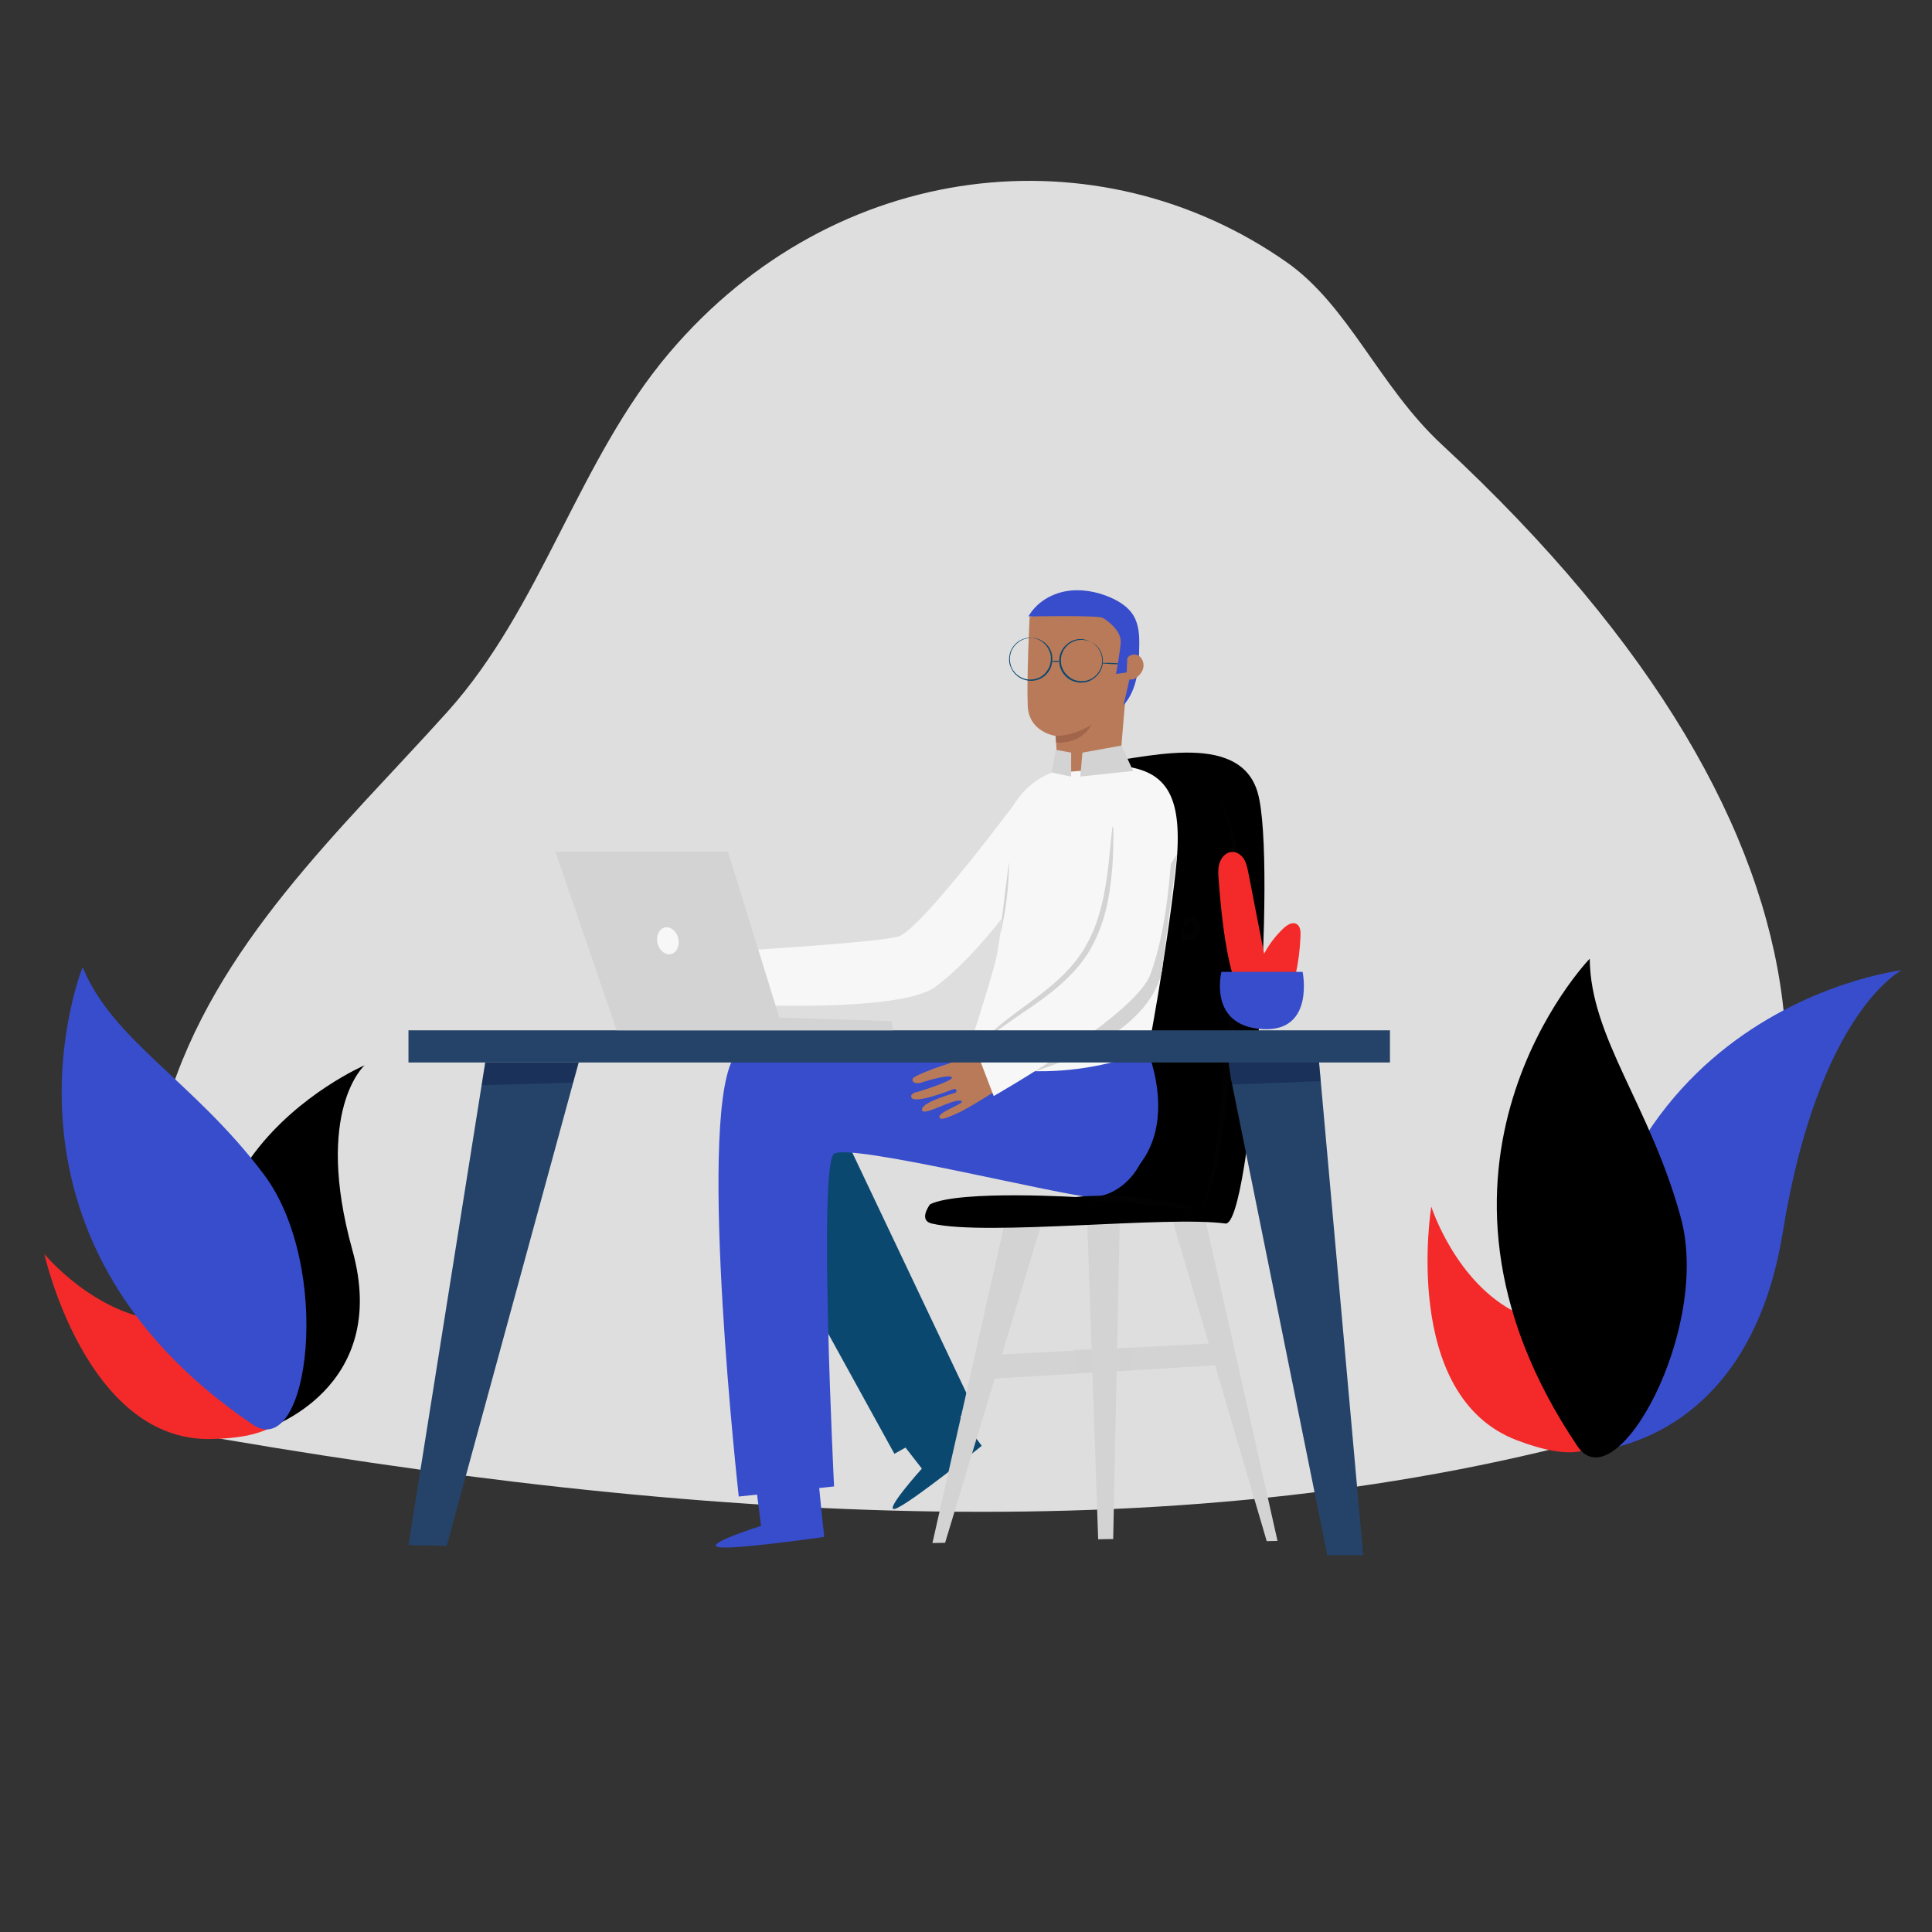 <svg id="SvgjsSvg1377" width="360" height="360" xmlns="http://www.w3.org/2000/svg" version="1.1" xmlns:xlink="http://www.w3.org/1999/xlink" xmlns:svgjs="http://svgjs.com/svgjs"><rect width="100%" height="100%" fill="#333333" stroke="none"/><defs id="SvgjsDefs1378"></defs><g id="SvgjsG1379"><svg xmlns="http://www.w3.org/2000/svg" enable-background="new 0 0 823 823" viewBox="0 0 823 823" width="360" height="360"><path fill="#dedede" d="M690.7,609.5c101.6-98.8,106.8-250.3-76.6-420.2c-26.6-24.7-39.6-59.1-66-77.6c-80-56.1-192.3-44.7-263,38.6
	c-38.7,45.6-54.3,108.2-94.5,152.9c-45.1,50.2-99.1,99-119.6,167.4c-13.6,45.3-11.3,94.7,4.2,139C298,649.2,508.6,661.4,690.7,609.5
	z" class="colorcce9ff svgShape"></path><path fill="#f42a2a" d="M609.7,514c0,0-13.2,80.6,36.4,99.5c49.6,18.9,37.1-20.3,37.1-20.3s19.1-6.6-36.8-33.8
					C620.1,546.6,609.7,514,609.7,514z" class="color2a94f4 svgShape"></path><path fill="#374dcc" d="M674.1,618.6c0,0,70,0.5,85.3-93.5c15.2-94,50.7-111.8,50.7-111.8S657.9,431.1,674.1,618.6z" class="color0e538c svgShape"></path><path fill="#000000" d="M672,616.1c16.3,24.2,57-49.7,44-97.4c-13-47.8-38.5-76.5-38.8-110.3C677.2,408.3,591.7,497.1,672,616.1z" class="colorffbe55 svgShape"></path><path fill="#f42a2a" d="M18.9,534.2c0,0,17.7,79.7,70.8,78.8c53.1-0.9,26.9-32.7,26.9-32.7s15.3-13.3-46.7-17.7
					C40.7,560.6,18.9,534.2,18.9,534.2z" class="color2a94f4 svgShape"></path><path fill="#000000" d="M113,608.8c0,0,53.7-16.8,37.1-76.3c-16.5-59.5,5.2-78.7,5.2-78.7S44.4,501.5,113,608.8z" class="colorffbe55 svgShape"></path><path fill="#374dcc" d="M107.6,606.8c24.1,16.4,34.5-67.3,4.6-106.8c-29.8-39.5-64.2-56.7-77-88C35.2,412-11.2,526.3,107.6,606.8z" class="color0e538c svgShape"></path><path fill="#0b4870" d="M380.1,609.4l12.6,16.2c0,0-16.9,18.8-11.3,17.1c5.7-1.8,36.8-26.8,36.8-26.8s-15-20.2-14.8-20.3
	C403.7,595.5,380.1,609.4,380.1,609.4z" class="color0b4870 svgShape"></path><polygon fill="#0b4870" points="361.6 487.9 414.9 600.2 381 619.3 325.6 518.7 329.1 485.6" class="color0b4870 svgShape"></polygon><polygon fill="#d3d3d3" points="499.7 520.6 539.6 656.5 544.2 656.4 513.5 519.8" class="colord3d3d3 svgShape"></polygon><polygon fill="#d3d3d3" points="427.6 522.8 397.2 657.3 402.6 657.2 443.3 522.4" class="colord3d3d3 svgShape"></polygon><polygon fill="#d3d3d3" points="463.1 519 467.8 655.7 474.2 655.6 477 519.2" class="colord3d3d3 svgShape"></polygon><polygon fill="#d3d3d3" points="426.2 577 517.3 572.2 517.9 581.6 419.3 587.5" class="colord3d3d3 svgShape"></polygon><polygon fill="#d3d3d3" points="427.5 522.8 426.1 529.7 441.2 529.4 443.1 522.5" opacity=".15" class="colord3d3d3 svgShape"></polygon><polygon fill="#d3d3d3" points="463.2 522.3 463.4 528.9 476.8 528.6 477 520.7" opacity=".15" class="colord3d3d3 svgShape"></polygon><polyline fill="#d3d3d3" points="465 574.5 465.3 584.3 459.5 584.4 457.3 574.9 466.5 574.4" opacity=".5" class="colord3d3d3 svgShape"></polyline><polygon fill="#d3d3d3" points="476.8 574.4 476.8 584.1 481.2 583.8 482.4 574.1" opacity=".5" class="colord3d3d3 svgShape"></polygon><path fill="#000000" d="M396.2,513c12.9-6.3,65.2-2.9,65.2-2.9s-14.8-183.3,4.3-184.8c19.1-1.5,62.3-15.2,70.1,12.5
	c8.2,29.1-2.9,184.9-13.8,183.4c-24.9-3.4-101.9,5.5-125.1,0C391,519.8,396.2,513,396.2,513z" class="colorffbe55 svgShape"></path><path fill="#020202" d="M519.4,341c0.1,0,0.4,0.5,1.1,1.5c0.3,0.5,0.7,1.1,1.1,1.9c0.4,0.8,0.8,1.7,1.3,2.7c1.8,4.1,3.7,10.5,4.5,18.5
		c0.9,8,0.9,17.6,0.8,28.2c-0.2,10.6-0.8,22.2-1.8,34.4c-1,12.2-2.1,23.8-3.2,34.3c-1.1,10.5-2.2,20-3.6,27.9
		c-1.4,7.9-3.3,14.2-4.8,18.4c-1.5,4.2-2.7,6.4-2.8,6.4c-0.2-0.1,0.6-2.4,1.8-6.7c1.2-4.3,2.7-10.5,3.9-18.4
		c1.2-7.9,2.1-17.3,3-27.8c1-10.5,2.1-22.1,3-34.2c0.9-12.1,1.7-23.7,2-34.3c0.3-10.5,0.5-20-0.2-27.9c-0.6-7.9-2.1-14.2-3.6-18.3
		C520.4,343.3,519.2,341.1,519.4,341z" class="coloreaa43f svgShape"></path><path fill="#ffba98" d="M325.7,406.9l-4.8-2.5c0,0-3.1-1.1-8.1-4.1c-1.3-0.8-2.5-1.8-3.4-2.9c-1.2-1.4-2.7-3.3-3.3-4.6
	c-0.7-1.6-2.8-1.7-3.2-0.3c-0.3,1.4,1.4,5.8,5.4,9.7c4,3.9-4.4,2.7-7.5,2.4c-3.1-0.4-12.6-1.1-13.4-0.2c-1.1,1.2,0.1,2.8,3.2,3.1
	c3.1,0.3,12.3,1.9,12.2,3.5c-0.1,1.6-15.8-0.5-15.8-0.5s-3.3-1-3.5,0.9c-0.4,3.3,16.3,4.4,17.9,4.4c1.1,0,1,1.8-0.2,1.7
	c-1.2-0.1-15.6-2.5-16,0.9c-0.3,2.6,13.7,1,16.6,3.1c2.9,2.1-10.9,0.1-11.1,2.6c-0.1,0.9,0,1.6,7.9,1.7c8.1,0,29.9-3.5,29.9-3.5
	l-3.1-15.4" class="colorffba98 svgShape"></path><path fill="#f7f7f7" d="M432.8,341.6c0,0-40.9,55-50.3,57.4c-9.4,2.5-63.1,5.7-63.1,5.7l-4.8,23.2c0,0,68.7,3.6,83.8-7.5
		c23.8-17.5,48.7-57.9,48.7-57.9C447.9,349.2,442.8,342.6,432.8,341.6z" class="colorf7f7f7 svgShape"></path><path fill="#374dcc" d="M321.6 629.6l2.6 20.4c0 0-24.2 7.6-18.4 9 5.8 1.4 45.3-4.3 45.3-4.3s-2.7-25-2.4-25C349 629.6 321.6 629.6 321.6 629.6zM487.6 444.4c0 0 22.8 48.7-22.2 65.5l-24-52.1L487.6 444.4z" class="color0e538c svgShape"></path><path fill="#374dcc" d="M456.3,457.4c0,0-129.8-35.7-144.4-5.7c-14.6,29.9,2.8,185.8,2.8,185.8l40.6-4.3c0,0-6.8-136.9,0-141.7
	c6.8-4.8,100.3,18.8,110.1,18.4C489.3,508.9,506.2,464.3,456.3,457.4z" class="color0e538c svgShape"></path><path fill="#f7f7f7" d="M459.1,326.9c-17,0.4-30.9,13.9-31.7,30.9c-0.7,14.2,0.7,33.6-3.1,50.7c-2,8.8-13.5,44.2-13.5,44.2l11.5,1.9
	c17.8,3,36.1,2.1,53.5-2.6l13.1-3.5c0,0,7.6-39.4,11.8-76.4c3.6-30.9-2.3-42.9-21.1-45.6L459.1,326.9z" class="colorf7f7f7 svgShape"></path><path fill="#b97a59" d="M450.1,329.1c0.6-3-0.4-15.6-0.4-15.6s-11.5-1.5-11.9-12.9c-0.5-11.4,0.8-37.7,0.8-37.7l21.2-9.8l22.7,17.9
	l2.1,12.6l-5.3,15l-2.4,28.6L450.1,329.1z" class="colorb97a59 svgShape"></path><path fill="#a0654b" d="M449.7,313.5c0,0,7.7,0.2,15.2-4.8c0,0-3.6,8.3-15,7.6L449.7,313.5z" class="colora0654b svgShape"></path><path fill="#b97a59" d="M424.6,445.8l-5.4-0.3c0,0-3.3,0.3-9.1-0.4c-1.5-0.2-3-0.6-4.4-1.2c-1.7-0.8-3.9-1.9-4.9-2.8
	c-1.3-1.2-3.3-0.4-3,1.1s3.7,4.7,9,6.6c5.3,1.9-2.9,4.4-5.8,5.3c-2.9,0.9-11.9,4.3-12.2,5.4c-0.5,1.6,1.3,2.5,4.2,1.5
	c3-1,11.9-3.5,12.5-2c0.5,1.5-14.5,6.1-14.5,6.1s-3.4,0.5-2.8,2.3c1.1,3.2,16.6-2.9,18.1-3.5c1-0.4,1.7,1.2,0.6,1.6
	c-1.2,0.4-15.2,4.3-14.1,7.5c0.8,2.5,12.9-4.9,16.4-4.1c3.5,0.7-9.8,4.7-9,7c0.3,0.9,0.7,1.5,7.9-1.8c7.4-3.4,25.6-15.7,25.6-15.7
	l-9.3-12.7" class="colorb97a59 svgShape"></path><path fill="#d3d3d3" d="M440.9,456.3c0,0,25.5-7.3,41.7-22.4c12.9-12,12.7-23.2,12.7-23.2l6.1-46.8L440.9,456.3z" class="colord3d3d3 svgShape"></path><path fill="#f7f7f7" d="M476.4,330.5c0,0-4.9,68.4-11.5,75.5c-6.6,7.1-50.1,38.7-50.1,38.7l8.5,22.2c0,0,59.8-34,66.6-51.5
	c8.1-21.2,9.6-54.2,9.8-68.3c0.1-6-2.3-11.8-7-15.5C487.8,327.7,482.3,327.5,476.4,330.5z" class="colorf7f7f7 svgShape"></path><path fill="#020202" d="M509.6 514.9c-.2.8-12-1.1-26.8-2.3-14.7-1.2-26.8-1.3-26.8-2.1 0-.7 12.1-1.8 27-.6C498 511.2 509.8 514.2 509.6 514.9zM505.1 394.7c-.1.1-.6 0-.8-.8-.2-.7.2-1.9 1.2-2.6.5-.4 1.3-.7 2.2-.6.5.1.9.2 1.3.4.4.2.7.5 1 .8 1.2 1.4 1.5 3.3.8 5.2-.7 1.8-2.1 3.1-3.8 3.5-.4.1-.9.1-1.3.1-.4 0-.9-.2-1.2-.4-.7-.4-1.2-1-1.4-1.6-.5-1.1-.4-2.3.1-2.9.4-.6.9-.6 1-.5.1.1 0 .5 0 .9 0 .4.1 1 .6 1.5.2.3.5.5.8.6.2 0 .3.1.4 0 .2 0 .4 0 .5-.1.7-.2 1.6-1 1.9-2 .3-.9.2-2.1-.2-2.7-.5-.7-.9-.8-1.6-.6-.6.2-1 .7-1.2 1C505.2 394.2 505.3 394.6 505.1 394.7z" class="coloreaa43f svgShape"></path><path fill="#d3d3d3" d="M474,352.1c0.2,0,0.3,1.6,0.3,4.4c0,2.8-0.1,7-0.4,12c-0.4,5.1-1,11.2-2.5,17.8c-1.5,6.6-4.1,13.8-8.4,20.5
		c-4.4,6.6-10,11.8-15.3,16c-5.3,4.2-10.4,7.5-14.6,10.4c-8.4,5.7-13.2,9.7-13.4,9.4c-0.1-0.1,1-1.3,3.1-3.2
		c2.1-1.9,5.3-4.5,9.4-7.6c4.1-3.1,9-6.5,14.2-10.7c5.1-4.2,10.5-9.3,14.6-15.6c4.1-6.4,6.7-13.3,8.2-19.7c1.6-6.4,2.4-12.4,3-17.4
		C473.3,358.4,473.7,352.1,474,352.1z" class="colord3d3d3 svgShape"></path><polygon fill="#d3d3d3" points="460.2 330.8 461.1 320.6 477.7 317.6 482.7 328.4" class="colord3d3d3 svgShape"></polygon><polyline fill="#d3d3d3" points="449.7 319.4 456.3 320.6 456.3 330.8 448 329.1 450 317.6" class="colord3d3d3 svgShape"></polyline><path fill="#d3d3d3" d="M429.8,367c0,10.7-1.3,21.3-3.9,31.7" class="colord3d3d3 svgShape"></path><rect width="418.1" height="13.7" x="174" y="438.9" fill="#254368" class="color254368 svgShape"></rect><polygon fill="#254368" points="206.7 452.6 174 658.2 190.3 658.5 246.5 452.6" class="color254368 svgShape"></polygon><polyline fill="#254368" points="561.7 450.3 580.7 662.5 565.4 662.5 524.3 459.1 522.2 444 561.7 450.3" class="color254368 svgShape"></polyline><polygon fill="#000c38" points="523.4 452.6 524.9 462 562.6 460.6 561.9 452.6" opacity=".3" class="color000c38 svgShape"></polygon><polygon fill="#000c38" points="206.7 452.6 205.2 462.3 244.1 461.2 246.5 452.6" opacity=".3" class="color000c38 svgShape"></polygon><polygon fill="#d3d3d3" points="236.6 362.8 262.7 438.9 380.6 438.9 379.7 435 332 433.5 310.1 362.8" class="colord3d3d3 svgShape"></polygon><path fill="#f7f7f7" d="M288.9,399.6c0.8,3.1-0.6,6.2-3,6.8c-2.4,0.6-5-1.4-5.8-4.5c-0.8-3.1,0.6-6.2,3-6.8
	C285.5,394.5,288.1,396.5,288.9,399.6z" class="colorf7f7f7 svgShape"></path><g fill="#000000" class="color000 svgShape"><path fill="#f42a2a" d="M525.1,415.2c-3.5-11.9-5.1-28.6-6-40.9c-0.2-2.4-0.3-5,0.6-7.2c0.9-2.3,3-4.3,5.4-4.2c2,0,3.9,1.5,4.9,3.2
			c1,1.8,1.4,3.8,1.8,5.8c2.2,11.5,4.5,22.9,6.7,34.4c2.1-4.1,5-7.8,8.3-10.9c1.5-1.4,3.7-2.8,5.5-1.8c1.6,0.9,1.8,3.1,1.7,5
			c-0.2,5.6-0.9,11.2-2.1,16.7" class="color2a94f4 svgShape"></path><path fill="#374dcc" d="M520.3,414c0,0-5.9,23.3,17.9,24.4c21.9,1,16.7-24.4,16.7-24.4H520.3z" class="color0e538c svgShape"></path></g><g fill="#000000" class="color000 svgShape"><path fill="#0b4870" d="M464.9,273.5c0,0,0.2,0.1,0.5,0.3c0.3,0.2,0.8,0.5,1.4,1c1.1,0.9,2.5,2.7,2.9,5.3c0.2,1.3,0.2,2.8-0.3,4.2
		c-0.5,1.5-1.3,2.9-2.7,4.1c-0.6,0.6-1.4,1.1-2.2,1.5c-0.8,0.4-1.7,0.7-2.7,0.8c-1.9,0.3-3.9-0.1-5.7-1c-1.8-1-3.2-2.5-4-4.2
		c-0.4-0.9-0.7-1.8-0.8-2.7c-0.1-0.9-0.1-1.8,0-2.7c0.2-1.7,1-3.3,2-4.5c1-1.2,2.2-2,3.4-2.6c2.4-1.1,4.7-0.8,6-0.4
		c0.7,0.2,1.2,0.4,1.5,0.6C464.7,273.4,464.9,273.5,464.9,273.5c0,0.1-0.7-0.4-2.1-0.7c-1.4-0.3-3.5-0.5-5.8,0.6
		c-1.1,0.5-2.3,1.3-3.2,2.5c-0.9,1.2-1.6,2.6-1.8,4.2c-0.1,0.8-0.1,1.7,0,2.5c0.1,0.9,0.4,1.7,0.8,2.5c0.7,1.6,2.1,3,3.7,4
		c1.7,0.9,3.6,1.2,5.4,1c0.9-0.1,1.7-0.4,2.5-0.7c0.8-0.4,1.5-0.8,2.1-1.4c1.3-1.1,2.1-2.5,2.6-3.9c0.5-1.4,0.5-2.8,0.3-4
		c-0.4-2.5-1.7-4.3-2.7-5.2C465.6,273.9,464.9,273.6,464.9,273.5z" class="color0b4870 svgShape"></path></g><g fill="#000000" class="color000 svgShape"><path fill="#0b4870" d="M439.4,271.7c0,0,0.2,0,0.6,0c0.4,0,0.9,0.1,1.6,0.3c1.4,0.4,3.4,1.3,5,3.4c0.8,1.1,1.4,2.4,1.6,3.9
		c0.2,1.5,0.1,3.2-0.5,4.9c-0.3,0.8-0.8,1.6-1.3,2.3c-0.6,0.7-1.2,1.4-2,1.9c-1.6,1.1-3.5,1.7-5.6,1.6c-2-0.1-3.9-0.8-5.4-2
		c-0.8-0.6-1.4-1.3-1.9-2c-0.5-0.8-0.9-1.6-1.2-2.4c-0.6-1.7-0.5-3.4-0.2-4.9c0.3-1.5,1.1-2.8,1.9-3.8c1.7-2,3.8-2.8,5.2-3.1
		c0.7-0.1,1.3-0.2,1.7-0.1C439.2,271.6,439.4,271.7,439.4,271.7c0,0.1-0.8,0-2.2,0.3c-1.4,0.3-3.4,1.2-5,3.1c-0.8,1-1.5,2.2-1.8,3.7
		c-0.3,1.4-0.3,3.1,0.2,4.6c0.2,0.8,0.6,1.6,1.1,2.3c0.5,0.7,1.1,1.4,1.8,1.9c1.4,1.1,3.2,1.8,5.1,1.9c1.9,0,3.8-0.5,5.2-1.5
		c0.7-0.5,1.4-1.1,1.9-1.8c0.5-0.7,1-1.4,1.3-2.2c0.6-1.5,0.8-3.1,0.6-4.6c-0.2-1.5-0.8-2.7-1.5-3.8c-1.5-2.1-3.4-3.1-4.7-3.5
		C440.2,271.7,439.4,271.7,439.4,271.7z" class="color0b4870 svgShape"></path></g><g fill="#000000" class="color000 svgShape"><path fill="#0b4870" d="M447.9,281.7c0-0.1,0.9-0.2,2-0.2c1.1,0,1.9,0.2,1.9,0.3c0,0.1-0.9,0.2-2,0.2
		C448.7,282,447.8,281.9,447.9,281.7z" class="color0b4870 svgShape"></path></g><g fill="#000000" class="color000 svgShape"><path fill="#0b4870" d="M469.2,282.5c0-0.1,2.1-0.2,4.7-0.1c2.6,0.1,4.7,0.3,4.7,0.4c0,0.1-2.1,0.2-4.7,0.1
		C471.3,282.8,469.2,282.6,469.2,282.5z" class="color0b4870 svgShape"></path></g><g fill="#000000" class="color000 svgShape"><path fill="#374dcc" d="M478.5,300.5c6.1-6.7,6.7-16.4,6.8-25.5c0.1-4.4-0.2-8.9-2.4-12.7c-2.2-3.7-6-6.1-9.9-7.8
		c-6-2.6-12.8-3.8-19.2-2.6s-12.5,5-15.7,10.7c0,0,29.7-0.6,31.7,0.6c2,1.2,8.1,5.5,7.6,10.8c-0.5,5.3-2,13.1-2,13.1l4.8-0.7
		c0,0-0.4-7.2,1.7-7C483.9,279.8,478.5,300.5,478.5,300.5z" class="color0e538c svgShape"></path></g><g fill="#000000" class="color000 svgShape"><path fill="#b97a59" d="M479.9,288.2c0.2,0.8,1.1,1.4,2,1.3c0.9,0,1.7-0.5,2.4-1c1.4-1.1,2.6-2.7,2.8-4.5c0.2-1.8-0.6-3.8-2.1-4.7
		c-1.6-0.9-3.9-0.5-4.8,1.1L479.9,288.2z" class="colorb97a59 svgShape"></path></g></svg></g></svg>